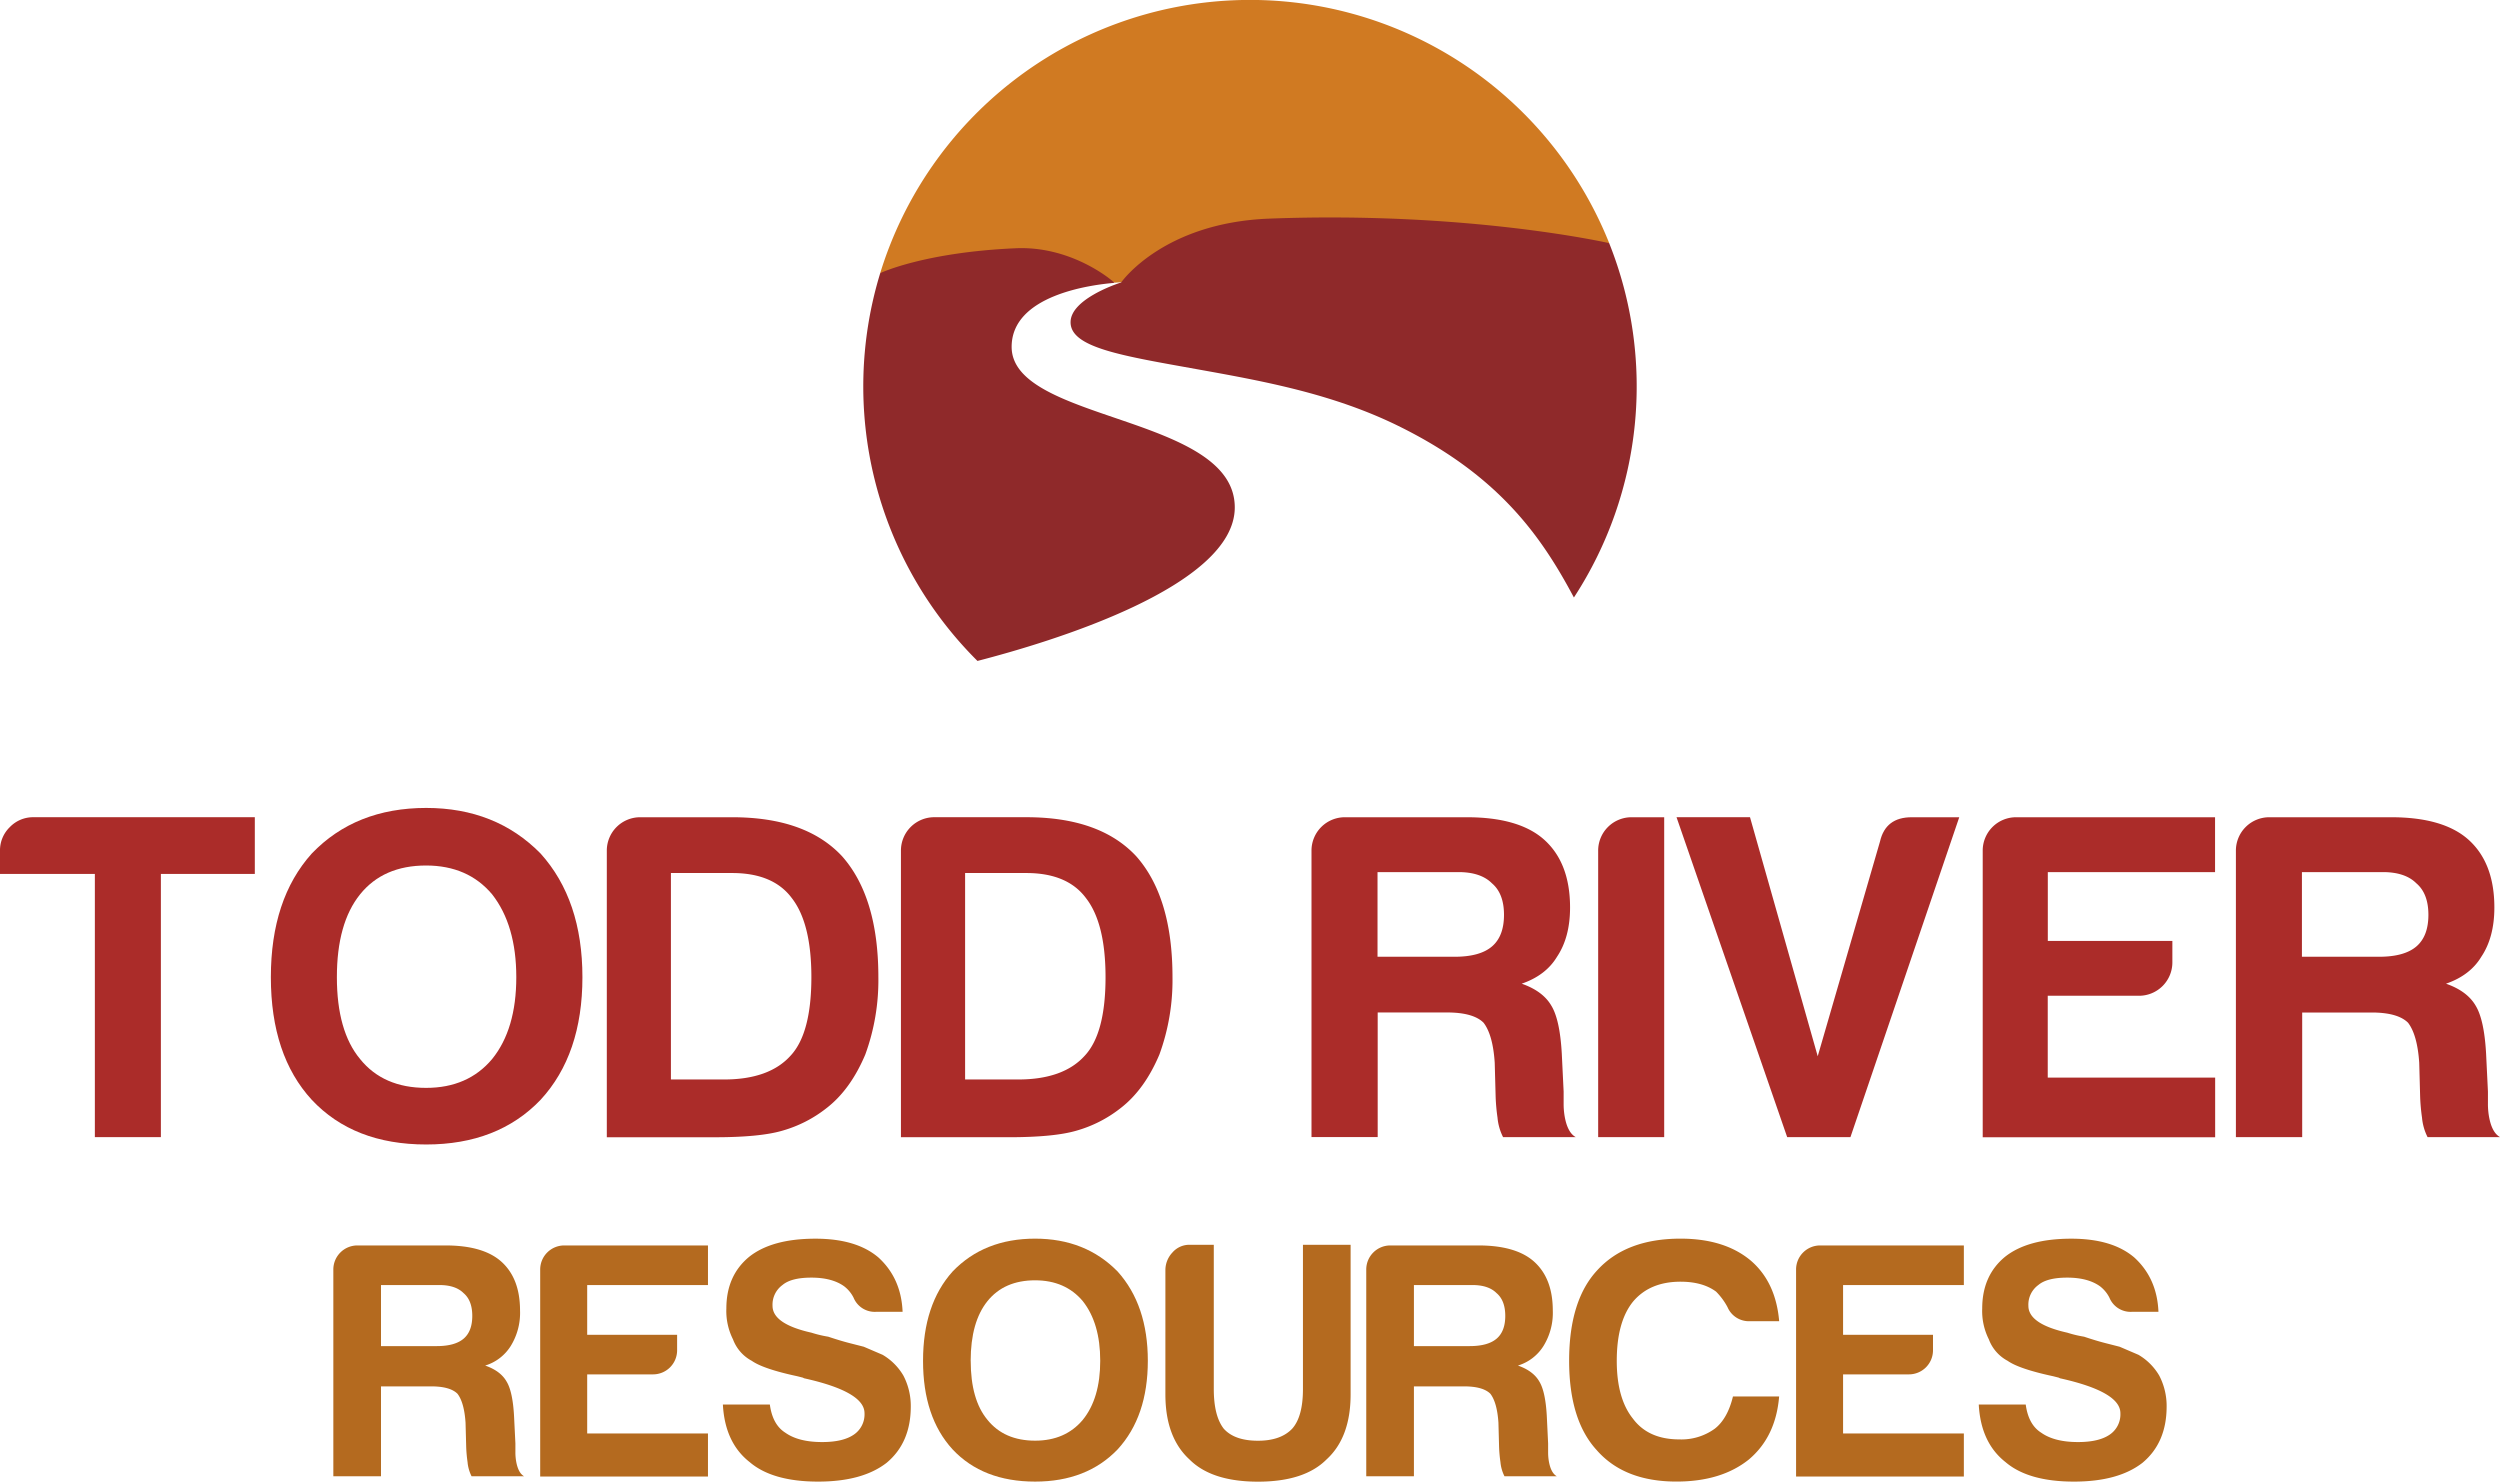 <svg id="Layer_1" data-name="Layer 1" xmlns="http://www.w3.org/2000/svg" viewBox="0 0 754.27 447.03"><defs><style>.cls-1{fill:#ab2c29;}.cls-2{fill:#b46a1f;}.cls-3{fill:#d07a22;}.cls-4{fill:#8f292a;}</style></defs><title>8735_TRR Logo 2_RGB</title><path class="cls-1" d="M34.2,347.53V268.12H5.58v-7A9.74,9.74,0,0,1,8.53,254,9.74,9.74,0,0,1,15.68,251H82.46v17.12H54.12v79.41H34.2Z" transform="translate(-5.58 -4.44)"/><path class="cls-1" d="M87.3,299.27q0-23.57,12.35-37.32,13.19-13.74,34.51-13.75,21,0,34.51,13.75,12.63,14,12.63,37.32t-12.63,37q-12.91,13.47-34.51,13.47-21.89,0-34.51-13.47Q87.3,322.84,87.3,299.27Zm19.92,0q0,16.28,7,24.69,7,8.7,19.92,8.7,12.63,0,19.92-8.7,7.29-9,7.29-24.69t-7.29-25q-7.3-8.69-19.92-8.7-12.91,0-19.92,8.7T107.22,299.27Z" transform="translate(-5.58 -4.44)"/><path class="cls-1" d="M188.66,347.53V261.11a10.06,10.06,0,0,1,10.1-10.1h27.78q22.16,0,33.11,11.78,10.94,12.35,10.94,36.48a65.42,65.42,0,0,1-3.93,23.29q-4.49,10.67-11.79,16.27a38.33,38.33,0,0,1-13.19,6.73q-6.73,2-20.48,2H188.66ZM208,330.13h16q13.74,0,20.2-7.29,6.17-6.73,6.18-23.57,0-16.27-5.89-23.85-5.62-7.58-18-7.58H208v62.29Z" transform="translate(-5.58 -4.44)"/><path class="cls-1" d="M277.4,347.53V261.11A10.06,10.06,0,0,1,287.5,251h27.78q22.16,0,33.11,11.78,10.94,12.35,10.94,36.48a65.42,65.42,0,0,1-3.93,23.29q-4.49,10.67-11.79,16.27a38.32,38.32,0,0,1-13.19,6.73q-6.73,2-20.48,2H277.4Zm19.36-17.4h16q13.74,0,20.2-7.29,6.17-6.73,6.17-23.57,0-16.27-5.89-23.85-5.62-7.58-18-7.58H296.76v62.29Z" transform="translate(-5.58 -4.44)"/><path class="cls-1" d="M401.27,347.53V261.11a10.06,10.06,0,0,1,10.1-10.1h36.76q15.71,0,23.29,6.73,7.85,7,7.86,20.48,0,9-3.93,14.87-3.37,5.62-10.66,8.14,6.45,2.25,9,6.73,2.52,4.21,3.09,14.31l0.56,11.5v3.65a22.13,22.13,0,0,0,.28,3.65q0.84,5.05,3.37,6.45H459.07a16.23,16.23,0,0,1-1.68-5.89,58.92,58.92,0,0,1-.56-6.17l-0.28-10.38Q456,316.66,453.18,313q-3.09-3.08-10.94-3.09h-21v37.6H401.27Zm19.92-54.43h23.29q7.58,0,11.22-3.09t3.65-9.54q0-6.45-3.65-9.54-3.37-3.37-10.1-3.37H421.19v25.53Z" transform="translate(-5.58 -4.44)"/><path class="cls-1" d="M487.76,347.53V261.11a10.06,10.06,0,0,1,10.1-10.1h9.82v96.52H487.76Z" transform="translate(-5.58 -4.44)"/><path class="cls-1" d="M544.79,347.53L511.4,251h22.17L554,323.12l18.8-64.82q1.68-7.29,9.54-7.29H596.7l-32.83,96.52H544.79Z" transform="translate(-5.58 -4.44)"/><path class="cls-1" d="M603.78,347.53V261.11a10.06,10.06,0,0,1,10.1-10.1h60v16.55H623.42v20.76H661v6.45a10.06,10.06,0,0,1-10.1,10.1h-27.5v24.69h50.51v18H603.78Z" transform="translate(-5.58 -4.44)"/><path class="cls-1" d="M680.17,347.53V261.11a10.06,10.06,0,0,1,10.1-10.1H727q15.71,0,23.29,6.73,7.85,7,7.86,20.48,0,9-3.93,14.87-3.37,5.62-10.66,8.14,6.45,2.25,9,6.73,2.52,4.21,3.09,14.31l0.56,11.5v3.65a22.13,22.13,0,0,0,.28,3.65q0.84,5.05,3.37,6.45H738a16.23,16.23,0,0,1-1.68-5.89,58.92,58.92,0,0,1-.56-6.17l-0.28-10.38q-0.57-8.42-3.37-12.07-3.09-3.08-10.94-3.09h-21v37.6H680.17Zm19.92-54.43h23.29q7.58,0,11.22-3.09t3.65-9.54q0-6.45-3.65-9.54-3.37-3.37-10.1-3.37H700.09v25.53Z" transform="translate(-5.58 -4.44)"/><path class="cls-2" d="M106.15,449.85V387.49a7.26,7.26,0,0,1,7.29-7.29H140q11.34,0,16.81,4.86,5.67,5.06,5.67,14.78a19,19,0,0,1-2.83,10.73,13.82,13.82,0,0,1-7.69,5.87q4.66,1.62,6.48,4.86,1.82,3,2.23,10.33l0.41,8.3v2.63a15.94,15.94,0,0,0,.2,2.63q0.61,3.64,2.43,4.66H147.86a11.71,11.71,0,0,1-1.21-4.25,42.32,42.32,0,0,1-.41-4.45l-0.2-7.49q-0.41-6.07-2.43-8.71-2.23-2.22-7.9-2.23H120.53v27.13H106.15Zm14.38-39.28h16.81q5.47,0,8.1-2.23t2.63-6.88q0-4.65-2.63-6.88-2.43-2.43-7.29-2.43H120.53v18.42Z" transform="translate(-5.58 -4.44)"/><path class="cls-2" d="M168.56,449.85V387.49a7.26,7.26,0,0,1,7.29-7.29h43.33v11.95H182.74v15h27.13v4.66a7.26,7.26,0,0,1-7.29,7.29H182.74v17.82h36.44v13H168.56Z" transform="translate(-5.58 -4.44)"/><path class="cls-2" d="M223.68,428.19h14.17q0.81,6.07,4.66,8.5,4,2.84,11.14,2.83,6.27,0,9.52-2.23a7.37,7.37,0,0,0,3.24-6.48q0-6.48-18.22-10.53l-0.4-.2-1.62-.41q-10.33-2.22-13.77-4.66a12.1,12.1,0,0,1-5.67-6.48,19,19,0,0,1-2-9.31q0-9.92,6.88-15.59,6.88-5.47,20-5.47,12.35,0,19,5.67,6.88,6.28,7.29,16.4h-8.1a6.89,6.89,0,0,1-6.68-4.25,10,10,0,0,0-2.83-3.44q-3.64-2.63-9.92-2.63-6.07,0-8.71,2.23a7.33,7.33,0,0,0-3,6.28q0,5.47,11.74,8.1a35.27,35.27,0,0,0,5.06,1.21q3.65,1.22,6.38,1.92l4.35,1.11,5.67,2.43a17.53,17.53,0,0,1,6.28,6.28,19.78,19.78,0,0,1,2.23,9.31q0,10.93-7.29,17-7.29,5.67-20.65,5.67-13.77,0-20.65-5.87Q224.29,439.73,223.68,428.19Z" transform="translate(-5.58 -4.44)"/><path class="cls-2" d="M284.07,415q0-17,8.91-26.93,9.52-9.92,24.9-9.92,15.19,0,24.9,9.92,9.11,10.13,9.11,26.93t-9.11,26.73q-9.32,9.72-24.9,9.72-15.79,0-24.9-9.72Q284.06,432,284.07,415Zm14.38,0q0,11.74,5.06,17.82,5.06,6.28,14.38,6.28,9.11,0,14.38-6.28,5.26-6.48,5.26-17.82t-5.26-18q-5.27-6.27-14.38-6.28-9.32,0-14.38,6.28T298.44,415Z" transform="translate(-5.58 -4.44)"/><path class="cls-2" d="M371.79,380v43.53q0,8.1,3,11.95,3.24,3.64,10.33,3.64,6.88,0,10.33-3.64,3.24-3.64,3.24-11.95V380h14.38v45.15q0,13-7.29,19.64-6.68,6.68-20.65,6.68t-20.65-6.68q-7.29-6.68-7.29-19.64V387.69a7.73,7.73,0,0,1,2.13-5.37A6.74,6.74,0,0,1,364.5,380h7.29Z" transform="translate(-5.58 -4.44)"/><path class="cls-2" d="M417.79,449.85V387.49a7.26,7.26,0,0,1,7.29-7.29h26.52q11.34,0,16.8,4.86,5.67,5.06,5.67,14.78a19,19,0,0,1-2.83,10.73,13.82,13.82,0,0,1-7.69,5.87q4.65,1.62,6.48,4.86,1.82,3,2.23,10.33l0.4,8.3v2.63a15.94,15.94,0,0,0,.2,2.63q0.61,3.64,2.43,4.66H459.5a11.72,11.72,0,0,1-1.22-4.25,42.52,42.52,0,0,1-.41-4.45l-0.2-7.49q-0.41-6.07-2.43-8.71-2.23-2.22-7.9-2.23H432.17v27.13H417.79Zm14.38-39.28H449q5.47,0,8.1-2.23t2.63-6.88q0-4.65-2.63-6.88-2.43-2.43-7.29-2.43H432.17v18.42Z" transform="translate(-5.58 -4.44)"/><path class="cls-2" d="M542.36,425.76q-1,12.15-9.11,19-8.3,6.68-21.87,6.68-15.79,0-24.09-9.52Q479,432.85,479,415q0-18.22,8.5-27.33,8.7-9.52,25.11-9.52,13.36,0,21.26,6.68,7.49,6.48,8.5,18.22h-8.71a7,7,0,0,1-6.88-4.25,20,20,0,0,0-3.44-4.66q-4.05-3-10.73-3-9.32,0-14.38,6.07-4.86,6.07-4.86,17.82,0,11.34,4.86,17.41,4.66,6.28,14,6.28a17.2,17.2,0,0,0,10.73-3.24q3.84-3,5.47-9.72h14Z" transform="translate(-5.58 -4.44)"/><path class="cls-2" d="M547.47,449.85V387.49a7.26,7.26,0,0,1,7.29-7.29h43.33v11.95H561.65v15h27.13v4.66a7.26,7.26,0,0,1-7.29,7.29H561.65v17.82h36.44v13H547.47Z" transform="translate(-5.58 -4.44)"/><path class="cls-2" d="M602.59,428.19h14.17q0.81,6.07,4.66,8.5,4,2.84,11.14,2.83,6.27,0,9.52-2.23a7.37,7.37,0,0,0,3.24-6.48q0-6.48-18.22-10.53l-0.41-.2-1.62-.41q-10.32-2.22-13.77-4.66a12.1,12.1,0,0,1-5.67-6.48,19,19,0,0,1-2-9.31q0-9.92,6.88-15.59,6.88-5.47,20-5.47,12.35,0,19,5.67,6.88,6.28,7.29,16.4h-8.1a6.89,6.89,0,0,1-6.68-4.25,10,10,0,0,0-2.83-3.44q-3.65-2.63-9.92-2.63-6.07,0-8.71,2.23a7.33,7.33,0,0,0-3,6.28q0,5.47,11.74,8.1a35.25,35.25,0,0,0,5.06,1.21q3.64,1.22,6.38,1.92l4.35,1.11,5.67,2.43a17.53,17.53,0,0,1,6.28,6.28,19.79,19.79,0,0,1,2.23,9.31q0,10.93-7.29,17-7.29,5.67-20.65,5.67-13.77,0-20.65-5.87Q603.2,439.73,602.59,428.19Z" transform="translate(-5.58 -4.44)"/><path class="cls-3" d="M491.09,77.8a116.72,116.72,0,0,0-219.93,9s68.34,0.73,70.71,2.93l1-.07,1-.06Z" transform="translate(-5.58 -4.44)"/><path class="cls-4" d="M310.8,109.09c0-15.6,23.9-18.72,31.05-19.31h0c-2.37-2.2-14.18-11.13-29.8-10.44-27.64,1.21-40.79,7.45-40.9,7.51a116.79,116.79,0,0,0,29.34,117c22-5.68,77.63-22.39,77.63-46.32C378.13,129.63,310.8,131.82,310.8,109.09Z" transform="translate(-5.58 -4.44)"/><path class="cls-4" d="M491.08,77.8c-0.27-.06-42.48-9.67-102.54-7.4-32.16,1.22-44.69,19.25-44.69,19.25l-0.26.09h0c-2.06.68-14.73,5.15-15,11.68-0.35,7.94,15.63,10.36,38.68,14.51,19.48,3.51,40.37,7.28,60.17,17,30.31,14.9,43.14,33.23,53,51.78A116.58,116.58,0,0,0,491.08,77.8Z" transform="translate(-5.58 -4.44)"/></svg>